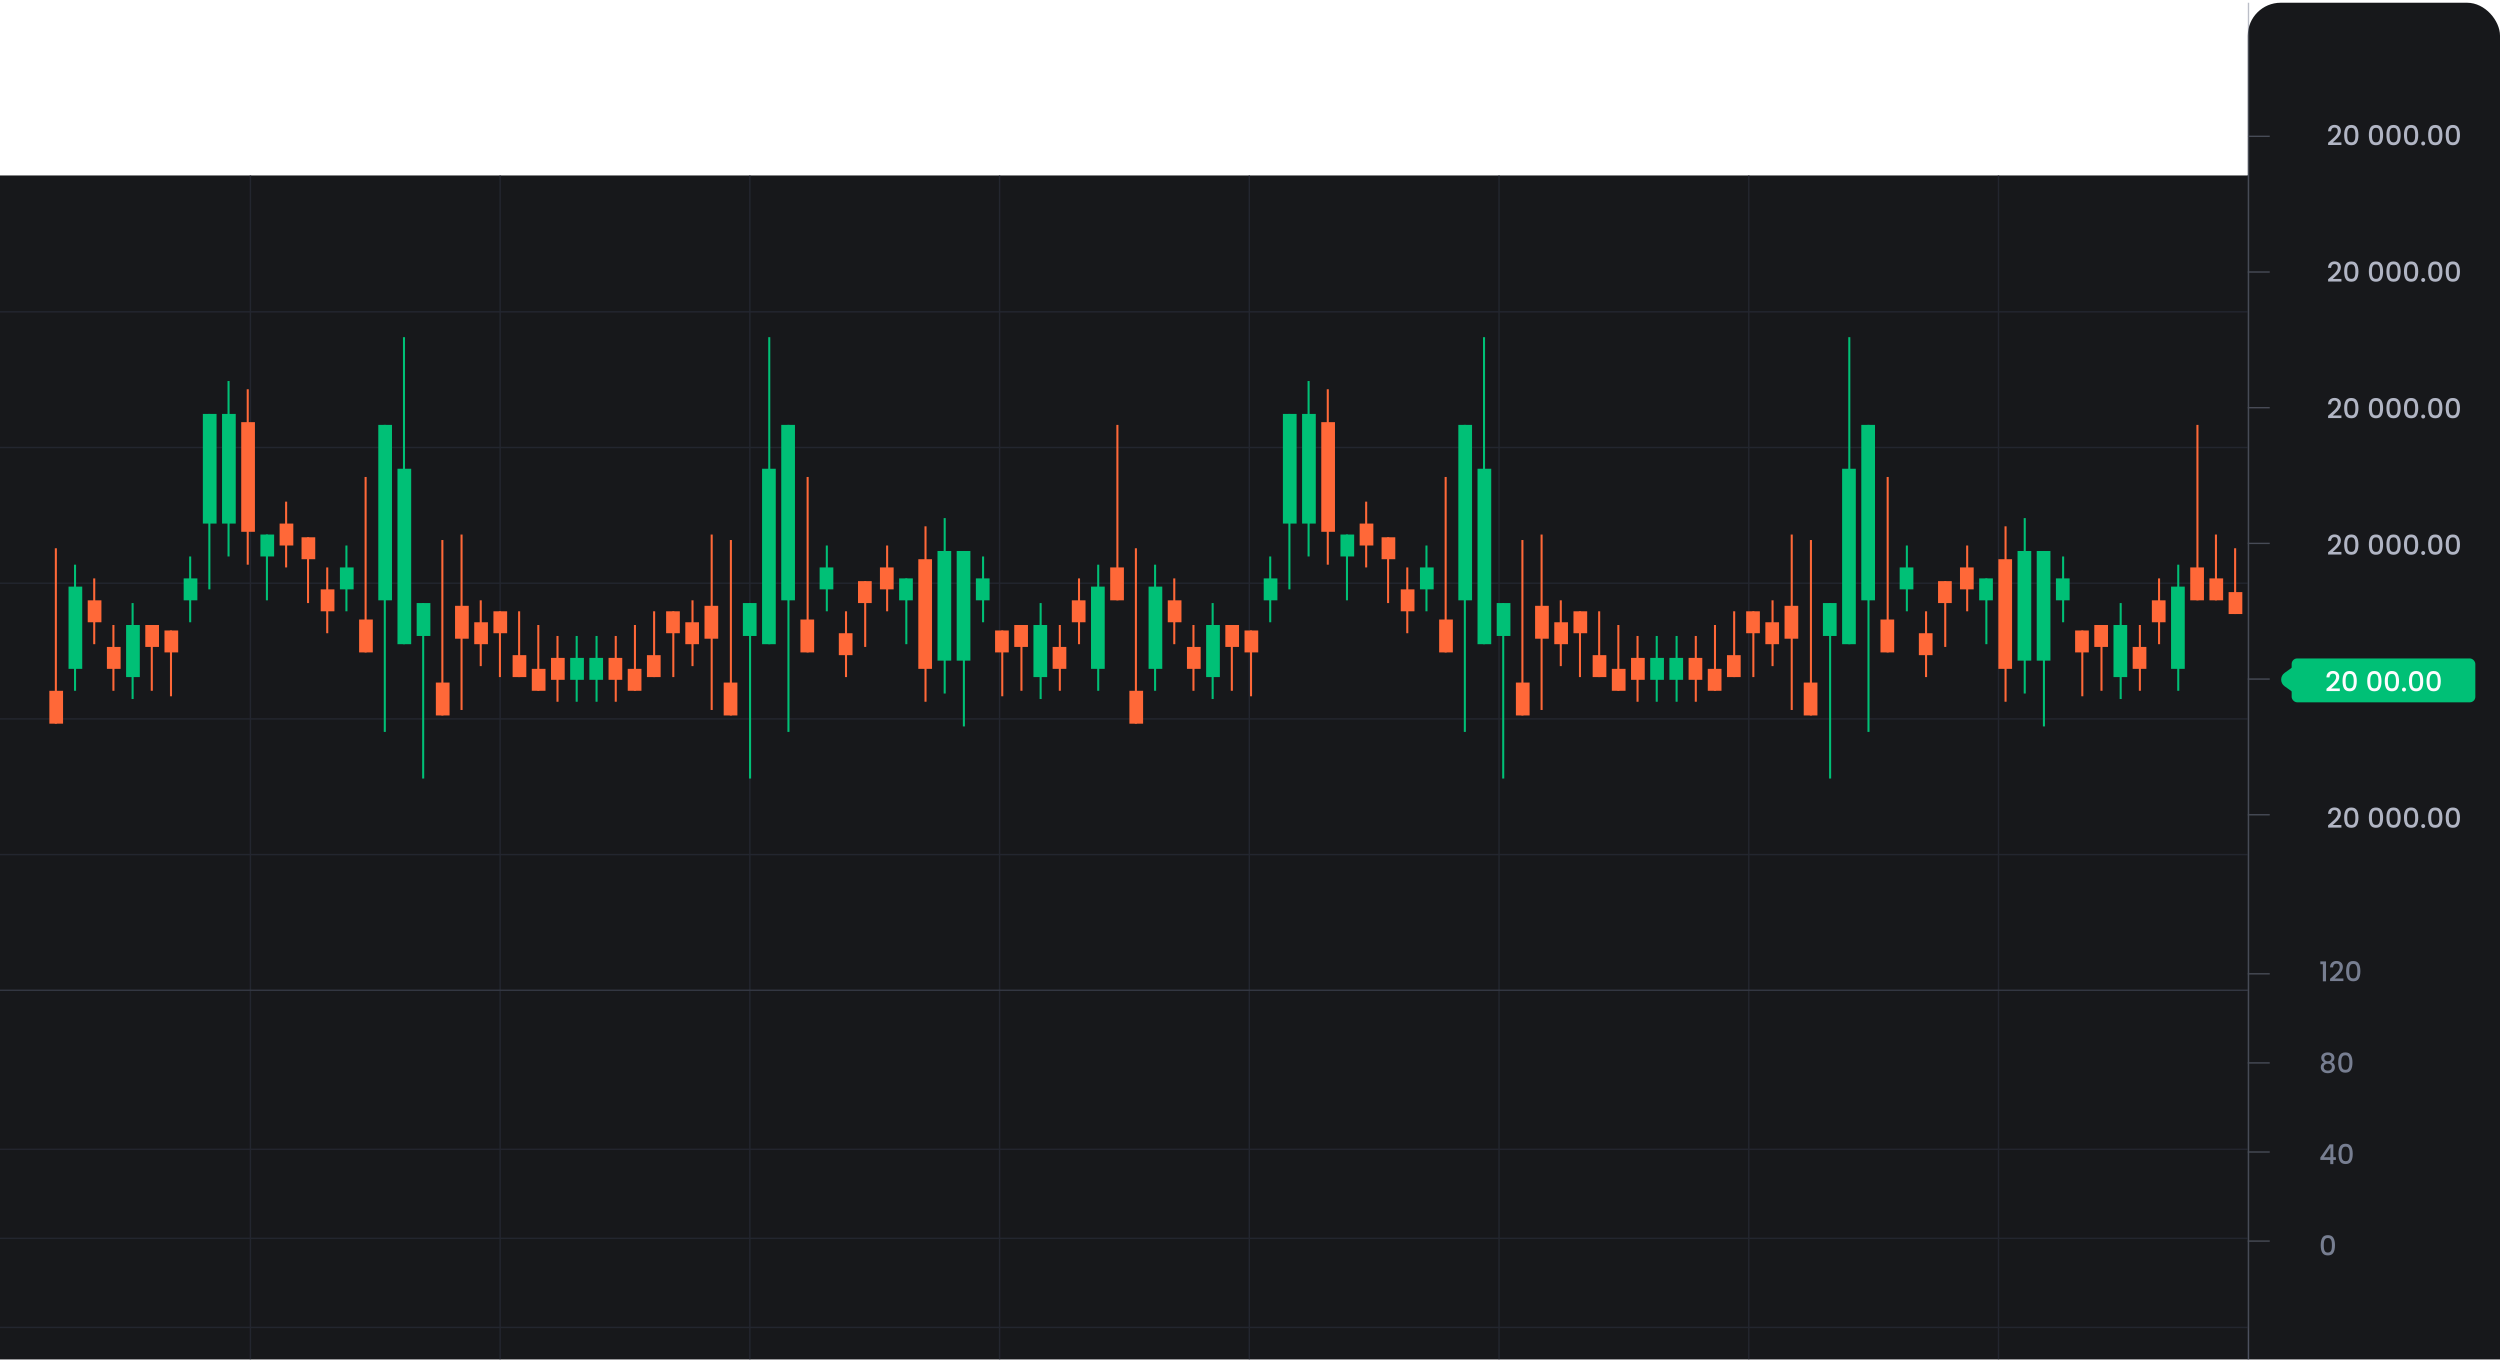 <svg width="912" height="496" viewBox="0 0 912 496" fill="none" xmlns="http://www.w3.org/2000/svg">
<g filter="url(#filter0_d_1510_40)">
<g clip-path="url(#clip0_1510_40)">
<path d="M0 0H912V492C912 494.209 910.209 496 908 496H4C1.791 496 0 494.209 0 492V0Z" fill="#17181B"/>
<rect x="91.1" width="0.5" height="495" fill="#23262F"/>
<rect x="182.2" width="0.5" height="495" fill="#23262F"/>
<rect x="273.3" width="0.5" height="495" fill="#23262F"/>
<rect x="364.4" width="0.5" height="495" fill="#23262F"/>
<rect x="455.5" width="0.5" height="495" fill="#23262F"/>
<rect x="546.6" width="0.5" height="495" fill="#23262F"/>
<rect x="637.7" width="0.5" height="495" fill="#23262F"/>
<rect x="728.8" width="0.5" height="495" fill="#23262F"/>
<rect x="819.9" width="0.5" height="495" fill="#23262F"/>
<rect width="912" height="0.5" transform="matrix(-1 0 0 1 912 49.5)" fill="#23262F"/>
<rect width="912" height="0.5" transform="matrix(-1 0 0 1 912 99)" fill="#23262F"/>
<rect width="912" height="0.5" transform="matrix(-1 0 0 1 912 148.5)" fill="#23262F"/>
<rect width="912" height="0.5" transform="matrix(-1 0 0 1 912 198)" fill="#23262F"/>
<rect width="912" height="0.5" transform="matrix(-1 0 0 1 912 247.5)" fill="#23262F"/>
<rect width="912" height="0.5" transform="matrix(-1 0 0 1 912 297)" fill="#353945"/>
<rect width="912" height="0.5" transform="matrix(-1 0 0 1 820 355)" fill="#23262F"/>
<rect width="912" height="0.5" transform="matrix(-1 0 0 1 820 387.5)" fill="#23262F"/>
<rect width="912" height="0.5" transform="matrix(-1 0 0 1 820 420)" fill="#23262F"/>
<rect width="912" height="0.5" transform="matrix(-1 0 0 1 820 452.5)" fill="#23262F"/>
</g>
</g>
<rect x="820" y="1" width="92" height="494" rx="12" fill="#17181B"/>
<path d="M850.011 51.45C850.651 50.897 851.155 50.443 851.521 50.09C851.895 49.73 852.205 49.357 852.451 48.97C852.698 48.583 852.821 48.197 852.821 47.81C852.821 47.41 852.725 47.097 852.531 46.87C852.345 46.643 852.048 46.53 851.641 46.53C851.248 46.53 850.941 46.657 850.721 46.91C850.508 47.157 850.395 47.49 850.381 47.91H849.281C849.301 47.15 849.528 46.57 849.961 46.17C850.401 45.763 850.958 45.56 851.631 45.56C852.358 45.56 852.925 45.76 853.331 46.16C853.745 46.56 853.951 47.093 853.951 47.76C853.951 48.24 853.828 48.703 853.581 49.15C853.341 49.59 853.051 49.987 852.711 50.34C852.378 50.687 851.951 51.09 851.431 51.55L850.981 51.95H854.151V52.9H849.291V52.07L850.011 51.45ZM855.153 49.26C855.153 48.107 855.346 47.207 855.733 46.56C856.126 45.907 856.799 45.58 857.753 45.58C858.706 45.58 859.376 45.907 859.763 46.56C860.156 47.207 860.353 48.107 860.353 49.26C860.353 50.427 860.156 51.34 859.763 52C859.376 52.653 858.706 52.98 857.753 52.98C856.799 52.98 856.126 52.653 855.733 52C855.346 51.34 855.153 50.427 855.153 49.26ZM859.233 49.26C859.233 48.72 859.196 48.263 859.123 47.89C859.056 47.517 858.916 47.213 858.703 46.98C858.489 46.74 858.173 46.62 857.753 46.62C857.333 46.62 857.016 46.74 856.803 46.98C856.589 47.213 856.446 47.517 856.373 47.89C856.306 48.263 856.273 48.72 856.273 49.26C856.273 49.82 856.306 50.29 856.373 50.67C856.439 51.05 856.579 51.357 856.793 51.59C857.013 51.823 857.333 51.94 857.753 51.94C858.173 51.94 858.489 51.823 858.703 51.59C858.923 51.357 859.066 51.05 859.133 50.67C859.199 50.29 859.233 49.82 859.233 49.26ZM864.157 49.26C864.157 48.107 864.35 47.207 864.737 46.56C865.13 45.907 865.803 45.58 866.757 45.58C867.71 45.58 868.38 45.907 868.767 46.56C869.16 47.207 869.357 48.107 869.357 49.26C869.357 50.427 869.16 51.34 868.767 52C868.38 52.653 867.71 52.98 866.757 52.98C865.803 52.98 865.13 52.653 864.737 52C864.35 51.34 864.157 50.427 864.157 49.26ZM868.237 49.26C868.237 48.72 868.2 48.263 868.127 47.89C868.06 47.517 867.92 47.213 867.707 46.98C867.493 46.74 867.177 46.62 866.757 46.62C866.337 46.62 866.02 46.74 865.807 46.98C865.593 47.213 865.45 47.517 865.377 47.89C865.31 48.263 865.277 48.72 865.277 49.26C865.277 49.82 865.31 50.29 865.377 50.67C865.443 51.05 865.583 51.357 865.797 51.59C866.017 51.823 866.337 51.94 866.757 51.94C867.177 51.94 867.493 51.823 867.707 51.59C867.927 51.357 868.07 51.05 868.137 50.67C868.203 50.29 868.237 49.82 868.237 49.26ZM870.563 49.26C870.563 48.107 870.756 47.207 871.143 46.56C871.536 45.907 872.21 45.58 873.163 45.58C874.116 45.58 874.786 45.907 875.173 46.56C875.566 47.207 875.763 48.107 875.763 49.26C875.763 50.427 875.566 51.34 875.173 52C874.786 52.653 874.116 52.98 873.163 52.98C872.21 52.98 871.536 52.653 871.143 52C870.756 51.34 870.563 50.427 870.563 49.26ZM874.643 49.26C874.643 48.72 874.606 48.263 874.533 47.89C874.466 47.517 874.326 47.213 874.113 46.98C873.9 46.74 873.583 46.62 873.163 46.62C872.743 46.62 872.426 46.74 872.213 46.98C872 47.213 871.856 47.517 871.783 47.89C871.716 48.263 871.683 48.72 871.683 49.26C871.683 49.82 871.716 50.29 871.783 50.67C871.85 51.05 871.99 51.357 872.203 51.59C872.423 51.823 872.743 51.94 873.163 51.94C873.583 51.94 873.9 51.823 874.113 51.59C874.333 51.357 874.476 51.05 874.543 50.67C874.61 50.29 874.643 49.82 874.643 49.26ZM876.969 49.26C876.969 48.107 877.162 47.207 877.549 46.56C877.942 45.907 878.616 45.58 879.569 45.58C880.522 45.58 881.192 45.907 881.579 46.56C881.972 47.207 882.169 48.107 882.169 49.26C882.169 50.427 881.972 51.34 881.579 52C881.192 52.653 880.522 52.98 879.569 52.98C878.616 52.98 877.942 52.653 877.549 52C877.162 51.34 876.969 50.427 876.969 49.26ZM881.049 49.26C881.049 48.72 881.012 48.263 880.939 47.89C880.872 47.517 880.732 47.213 880.519 46.98C880.306 46.74 879.989 46.62 879.569 46.62C879.149 46.62 878.832 46.74 878.619 46.98C878.406 47.213 878.262 47.517 878.189 47.89C878.122 48.263 878.089 48.72 878.089 49.26C878.089 49.82 878.122 50.29 878.189 50.67C878.256 51.05 878.396 51.357 878.609 51.59C878.829 51.823 879.149 51.94 879.569 51.94C879.989 51.94 880.306 51.823 880.519 51.59C880.739 51.357 880.882 51.05 880.949 50.67C881.016 50.29 881.049 49.82 881.049 49.26ZM883.985 53.07C883.779 53.07 883.605 53 883.465 52.86C883.325 52.72 883.255 52.547 883.255 52.34C883.255 52.133 883.325 51.96 883.465 51.82C883.605 51.68 883.779 51.61 883.985 51.61C884.185 51.61 884.355 51.68 884.495 51.82C884.635 51.96 884.705 52.133 884.705 52.34C884.705 52.547 884.635 52.72 884.495 52.86C884.355 53 884.185 53.07 883.985 53.07ZM885.788 49.26C885.788 48.107 885.981 47.207 886.368 46.56C886.761 45.907 887.434 45.58 888.388 45.58C889.341 45.58 890.011 45.907 890.398 46.56C890.791 47.207 890.988 48.107 890.988 49.26C890.988 50.427 890.791 51.34 890.398 52C890.011 52.653 889.341 52.98 888.388 52.98C887.434 52.98 886.761 52.653 886.368 52C885.981 51.34 885.788 50.427 885.788 49.26ZM889.868 49.26C889.868 48.72 889.831 48.263 889.758 47.89C889.691 47.517 889.551 47.213 889.338 46.98C889.124 46.74 888.808 46.62 888.388 46.62C887.968 46.62 887.651 46.74 887.438 46.98C887.224 47.213 887.081 47.517 887.008 47.89C886.941 48.263 886.908 48.72 886.908 49.26C886.908 49.82 886.941 50.29 887.008 50.67C887.074 51.05 887.214 51.357 887.428 51.59C887.648 51.823 887.968 51.94 888.388 51.94C888.808 51.94 889.124 51.823 889.338 51.59C889.558 51.357 889.701 51.05 889.768 50.67C889.834 50.29 889.868 49.82 889.868 49.26ZM892.194 49.26C892.194 48.107 892.387 47.207 892.774 46.56C893.167 45.907 893.84 45.58 894.794 45.58C895.747 45.58 896.417 45.907 896.804 46.56C897.197 47.207 897.394 48.107 897.394 49.26C897.394 50.427 897.197 51.34 896.804 52C896.417 52.653 895.747 52.98 894.794 52.98C893.84 52.98 893.167 52.653 892.774 52C892.387 51.34 892.194 50.427 892.194 49.26ZM896.274 49.26C896.274 48.72 896.237 48.263 896.164 47.89C896.097 47.517 895.957 47.213 895.744 46.98C895.53 46.74 895.214 46.62 894.794 46.62C894.374 46.62 894.057 46.74 893.844 46.98C893.63 47.213 893.487 47.517 893.414 47.89C893.347 48.263 893.314 48.72 893.314 49.26C893.314 49.82 893.347 50.29 893.414 50.67C893.48 51.05 893.62 51.357 893.834 51.59C894.054 51.823 894.374 51.94 894.794 51.94C895.214 51.94 895.53 51.823 895.744 51.59C895.964 51.357 896.107 51.05 896.174 50.67C896.24 50.29 896.274 49.82 896.274 49.26Z" fill="#B1B5C4"/>
<path d="M850.011 101.247C850.651 100.694 851.155 100.24 851.521 99.887C851.895 99.527 852.205 99.153 852.451 98.767C852.698 98.38 852.821 97.993 852.821 97.607C852.821 97.207 852.725 96.894 852.531 96.667C852.345 96.44 852.048 96.327 851.641 96.327C851.248 96.327 850.941 96.454 850.721 96.707C850.508 96.954 850.395 97.287 850.381 97.707H849.281C849.301 96.947 849.528 96.367 849.961 95.967C850.401 95.56 850.958 95.357 851.631 95.357C852.358 95.357 852.925 95.557 853.331 95.957C853.745 96.357 853.951 96.89 853.951 97.557C853.951 98.037 853.828 98.5 853.581 98.947C853.341 99.387 853.051 99.784 852.711 100.137C852.378 100.484 851.951 100.887 851.431 101.347L850.981 101.747H854.151V102.697H849.291V101.867L850.011 101.247ZM855.153 99.057C855.153 97.903 855.346 97.004 855.733 96.357C856.126 95.704 856.799 95.377 857.753 95.377C858.706 95.377 859.376 95.704 859.763 96.357C860.156 97.004 860.353 97.903 860.353 99.057C860.353 100.224 860.156 101.137 859.763 101.797C859.376 102.45 858.706 102.777 857.753 102.777C856.799 102.777 856.126 102.45 855.733 101.797C855.346 101.137 855.153 100.224 855.153 99.057ZM859.233 99.057C859.233 98.517 859.196 98.06 859.123 97.687C859.056 97.314 858.916 97.01 858.703 96.777C858.489 96.537 858.173 96.417 857.753 96.417C857.333 96.417 857.016 96.537 856.803 96.777C856.589 97.01 856.446 97.314 856.373 97.687C856.306 98.06 856.273 98.517 856.273 99.057C856.273 99.617 856.306 100.087 856.373 100.467C856.439 100.847 856.579 101.154 856.793 101.387C857.013 101.62 857.333 101.737 857.753 101.737C858.173 101.737 858.489 101.62 858.703 101.387C858.923 101.154 859.066 100.847 859.133 100.467C859.199 100.087 859.233 99.617 859.233 99.057ZM864.157 99.057C864.157 97.903 864.35 97.004 864.737 96.357C865.13 95.704 865.803 95.377 866.757 95.377C867.71 95.377 868.38 95.704 868.767 96.357C869.16 97.004 869.357 97.903 869.357 99.057C869.357 100.224 869.16 101.137 868.767 101.797C868.38 102.45 867.71 102.777 866.757 102.777C865.803 102.777 865.13 102.45 864.737 101.797C864.35 101.137 864.157 100.224 864.157 99.057ZM868.237 99.057C868.237 98.517 868.2 98.06 868.127 97.687C868.06 97.314 867.92 97.01 867.707 96.777C867.493 96.537 867.177 96.417 866.757 96.417C866.337 96.417 866.02 96.537 865.807 96.777C865.593 97.01 865.45 97.314 865.377 97.687C865.31 98.06 865.277 98.517 865.277 99.057C865.277 99.617 865.31 100.087 865.377 100.467C865.443 100.847 865.583 101.154 865.797 101.387C866.017 101.62 866.337 101.737 866.757 101.737C867.177 101.737 867.493 101.62 867.707 101.387C867.927 101.154 868.07 100.847 868.137 100.467C868.203 100.087 868.237 99.617 868.237 99.057ZM870.563 99.057C870.563 97.903 870.756 97.004 871.143 96.357C871.536 95.704 872.21 95.377 873.163 95.377C874.116 95.377 874.786 95.704 875.173 96.357C875.566 97.004 875.763 97.903 875.763 99.057C875.763 100.224 875.566 101.137 875.173 101.797C874.786 102.45 874.116 102.777 873.163 102.777C872.21 102.777 871.536 102.45 871.143 101.797C870.756 101.137 870.563 100.224 870.563 99.057ZM874.643 99.057C874.643 98.517 874.606 98.06 874.533 97.687C874.466 97.314 874.326 97.01 874.113 96.777C873.9 96.537 873.583 96.417 873.163 96.417C872.743 96.417 872.426 96.537 872.213 96.777C872 97.01 871.856 97.314 871.783 97.687C871.716 98.06 871.683 98.517 871.683 99.057C871.683 99.617 871.716 100.087 871.783 100.467C871.85 100.847 871.99 101.154 872.203 101.387C872.423 101.62 872.743 101.737 873.163 101.737C873.583 101.737 873.9 101.62 874.113 101.387C874.333 101.154 874.476 100.847 874.543 100.467C874.61 100.087 874.643 99.617 874.643 99.057ZM876.969 99.057C876.969 97.903 877.162 97.004 877.549 96.357C877.942 95.704 878.616 95.377 879.569 95.377C880.522 95.377 881.192 95.704 881.579 96.357C881.972 97.004 882.169 97.903 882.169 99.057C882.169 100.224 881.972 101.137 881.579 101.797C881.192 102.45 880.522 102.777 879.569 102.777C878.616 102.777 877.942 102.45 877.549 101.797C877.162 101.137 876.969 100.224 876.969 99.057ZM881.049 99.057C881.049 98.517 881.012 98.06 880.939 97.687C880.872 97.314 880.732 97.01 880.519 96.777C880.306 96.537 879.989 96.417 879.569 96.417C879.149 96.417 878.832 96.537 878.619 96.777C878.406 97.01 878.262 97.314 878.189 97.687C878.122 98.06 878.089 98.517 878.089 99.057C878.089 99.617 878.122 100.087 878.189 100.467C878.256 100.847 878.396 101.154 878.609 101.387C878.829 101.62 879.149 101.737 879.569 101.737C879.989 101.737 880.306 101.62 880.519 101.387C880.739 101.154 880.882 100.847 880.949 100.467C881.016 100.087 881.049 99.617 881.049 99.057ZM883.985 102.867C883.779 102.867 883.605 102.797 883.465 102.657C883.325 102.517 883.255 102.344 883.255 102.137C883.255 101.93 883.325 101.757 883.465 101.617C883.605 101.477 883.779 101.407 883.985 101.407C884.185 101.407 884.355 101.477 884.495 101.617C884.635 101.757 884.705 101.93 884.705 102.137C884.705 102.344 884.635 102.517 884.495 102.657C884.355 102.797 884.185 102.867 883.985 102.867ZM885.788 99.057C885.788 97.903 885.981 97.004 886.368 96.357C886.761 95.704 887.434 95.377 888.388 95.377C889.341 95.377 890.011 95.704 890.398 96.357C890.791 97.004 890.988 97.903 890.988 99.057C890.988 100.224 890.791 101.137 890.398 101.797C890.011 102.45 889.341 102.777 888.388 102.777C887.434 102.777 886.761 102.45 886.368 101.797C885.981 101.137 885.788 100.224 885.788 99.057ZM889.868 99.057C889.868 98.517 889.831 98.06 889.758 97.687C889.691 97.314 889.551 97.01 889.338 96.777C889.124 96.537 888.808 96.417 888.388 96.417C887.968 96.417 887.651 96.537 887.438 96.777C887.224 97.01 887.081 97.314 887.008 97.687C886.941 98.06 886.908 98.517 886.908 99.057C886.908 99.617 886.941 100.087 887.008 100.467C887.074 100.847 887.214 101.154 887.428 101.387C887.648 101.62 887.968 101.737 888.388 101.737C888.808 101.737 889.124 101.62 889.338 101.387C889.558 101.154 889.701 100.847 889.768 100.467C889.834 100.087 889.868 99.617 889.868 99.057ZM892.194 99.057C892.194 97.903 892.387 97.004 892.774 96.357C893.167 95.704 893.84 95.377 894.794 95.377C895.747 95.377 896.417 95.704 896.804 96.357C897.197 97.004 897.394 97.903 897.394 99.057C897.394 100.224 897.197 101.137 896.804 101.797C896.417 102.45 895.747 102.777 894.794 102.777C893.84 102.777 893.167 102.45 892.774 101.797C892.387 101.137 892.194 100.224 892.194 99.057ZM896.274 99.057C896.274 98.517 896.237 98.06 896.164 97.687C896.097 97.314 895.957 97.01 895.744 96.777C895.53 96.537 895.214 96.417 894.794 96.417C894.374 96.417 894.057 96.537 893.844 96.777C893.63 97.01 893.487 97.314 893.414 97.687C893.347 98.06 893.314 98.517 893.314 99.057C893.314 99.617 893.347 100.087 893.414 100.467C893.48 100.847 893.62 101.154 893.834 101.387C894.054 101.62 894.374 101.737 894.794 101.737C895.214 101.737 895.53 101.62 895.744 101.387C895.964 101.154 896.107 100.847 896.174 100.467C896.24 100.087 896.274 99.617 896.274 99.057Z" fill="#B1B5C4"/>
<path d="M850.011 151.052C850.651 150.498 851.155 150.045 851.521 149.692C851.895 149.332 852.205 148.958 852.451 148.572C852.698 148.185 852.821 147.798 852.821 147.412C852.821 147.012 852.725 146.698 852.531 146.472C852.345 146.245 852.048 146.132 851.641 146.132C851.248 146.132 850.941 146.258 850.721 146.512C850.508 146.758 850.395 147.092 850.381 147.512H849.281C849.301 146.752 849.528 146.172 849.961 145.772C850.401 145.365 850.958 145.162 851.631 145.162C852.358 145.162 852.925 145.362 853.331 145.762C853.745 146.162 853.951 146.695 853.951 147.362C853.951 147.842 853.828 148.305 853.581 148.752C853.341 149.192 853.051 149.588 852.711 149.942C852.378 150.288 851.951 150.692 851.431 151.152L850.981 151.552H854.151V152.502H849.291V151.672L850.011 151.052ZM855.153 148.862C855.153 147.708 855.346 146.808 855.733 146.162C856.126 145.508 856.799 145.182 857.753 145.182C858.706 145.182 859.376 145.508 859.763 146.162C860.156 146.808 860.353 147.708 860.353 148.862C860.353 150.028 860.156 150.942 859.763 151.602C859.376 152.255 858.706 152.582 857.753 152.582C856.799 152.582 856.126 152.255 855.733 151.602C855.346 150.942 855.153 150.028 855.153 148.862ZM859.233 148.862C859.233 148.322 859.196 147.865 859.123 147.492C859.056 147.118 858.916 146.815 858.703 146.582C858.489 146.342 858.173 146.222 857.753 146.222C857.333 146.222 857.016 146.342 856.803 146.582C856.589 146.815 856.446 147.118 856.373 147.492C856.306 147.865 856.273 148.322 856.273 148.862C856.273 149.422 856.306 149.892 856.373 150.272C856.439 150.652 856.579 150.958 856.793 151.192C857.013 151.425 857.333 151.542 857.753 151.542C858.173 151.542 858.489 151.425 858.703 151.192C858.923 150.958 859.066 150.652 859.133 150.272C859.199 149.892 859.233 149.422 859.233 148.862ZM864.157 148.862C864.157 147.708 864.35 146.808 864.737 146.162C865.13 145.508 865.803 145.182 866.757 145.182C867.71 145.182 868.38 145.508 868.767 146.162C869.16 146.808 869.357 147.708 869.357 148.862C869.357 150.028 869.16 150.942 868.767 151.602C868.38 152.255 867.71 152.582 866.757 152.582C865.803 152.582 865.13 152.255 864.737 151.602C864.35 150.942 864.157 150.028 864.157 148.862ZM868.237 148.862C868.237 148.322 868.2 147.865 868.127 147.492C868.06 147.118 867.92 146.815 867.707 146.582C867.493 146.342 867.177 146.222 866.757 146.222C866.337 146.222 866.02 146.342 865.807 146.582C865.593 146.815 865.45 147.118 865.377 147.492C865.31 147.865 865.277 148.322 865.277 148.862C865.277 149.422 865.31 149.892 865.377 150.272C865.443 150.652 865.583 150.958 865.797 151.192C866.017 151.425 866.337 151.542 866.757 151.542C867.177 151.542 867.493 151.425 867.707 151.192C867.927 150.958 868.07 150.652 868.137 150.272C868.203 149.892 868.237 149.422 868.237 148.862ZM870.563 148.862C870.563 147.708 870.756 146.808 871.143 146.162C871.536 145.508 872.21 145.182 873.163 145.182C874.116 145.182 874.786 145.508 875.173 146.162C875.566 146.808 875.763 147.708 875.763 148.862C875.763 150.028 875.566 150.942 875.173 151.602C874.786 152.255 874.116 152.582 873.163 152.582C872.21 152.582 871.536 152.255 871.143 151.602C870.756 150.942 870.563 150.028 870.563 148.862ZM874.643 148.862C874.643 148.322 874.606 147.865 874.533 147.492C874.466 147.118 874.326 146.815 874.113 146.582C873.9 146.342 873.583 146.222 873.163 146.222C872.743 146.222 872.426 146.342 872.213 146.582C872 146.815 871.856 147.118 871.783 147.492C871.716 147.865 871.683 148.322 871.683 148.862C871.683 149.422 871.716 149.892 871.783 150.272C871.85 150.652 871.99 150.958 872.203 151.192C872.423 151.425 872.743 151.542 873.163 151.542C873.583 151.542 873.9 151.425 874.113 151.192C874.333 150.958 874.476 150.652 874.543 150.272C874.61 149.892 874.643 149.422 874.643 148.862ZM876.969 148.862C876.969 147.708 877.162 146.808 877.549 146.162C877.942 145.508 878.616 145.182 879.569 145.182C880.522 145.182 881.192 145.508 881.579 146.162C881.972 146.808 882.169 147.708 882.169 148.862C882.169 150.028 881.972 150.942 881.579 151.602C881.192 152.255 880.522 152.582 879.569 152.582C878.616 152.582 877.942 152.255 877.549 151.602C877.162 150.942 876.969 150.028 876.969 148.862ZM881.049 148.862C881.049 148.322 881.012 147.865 880.939 147.492C880.872 147.118 880.732 146.815 880.519 146.582C880.306 146.342 879.989 146.222 879.569 146.222C879.149 146.222 878.832 146.342 878.619 146.582C878.406 146.815 878.262 147.118 878.189 147.492C878.122 147.865 878.089 148.322 878.089 148.862C878.089 149.422 878.122 149.892 878.189 150.272C878.256 150.652 878.396 150.958 878.609 151.192C878.829 151.425 879.149 151.542 879.569 151.542C879.989 151.542 880.306 151.425 880.519 151.192C880.739 150.958 880.882 150.652 880.949 150.272C881.016 149.892 881.049 149.422 881.049 148.862ZM883.985 152.672C883.779 152.672 883.605 152.602 883.465 152.462C883.325 152.322 883.255 152.148 883.255 151.942C883.255 151.735 883.325 151.562 883.465 151.422C883.605 151.282 883.779 151.212 883.985 151.212C884.185 151.212 884.355 151.282 884.495 151.422C884.635 151.562 884.705 151.735 884.705 151.942C884.705 152.148 884.635 152.322 884.495 152.462C884.355 152.602 884.185 152.672 883.985 152.672ZM885.788 148.862C885.788 147.708 885.981 146.808 886.368 146.162C886.761 145.508 887.434 145.182 888.388 145.182C889.341 145.182 890.011 145.508 890.398 146.162C890.791 146.808 890.988 147.708 890.988 148.862C890.988 150.028 890.791 150.942 890.398 151.602C890.011 152.255 889.341 152.582 888.388 152.582C887.434 152.582 886.761 152.255 886.368 151.602C885.981 150.942 885.788 150.028 885.788 148.862ZM889.868 148.862C889.868 148.322 889.831 147.865 889.758 147.492C889.691 147.118 889.551 146.815 889.338 146.582C889.124 146.342 888.808 146.222 888.388 146.222C887.968 146.222 887.651 146.342 887.438 146.582C887.224 146.815 887.081 147.118 887.008 147.492C886.941 147.865 886.908 148.322 886.908 148.862C886.908 149.422 886.941 149.892 887.008 150.272C887.074 150.652 887.214 150.958 887.428 151.192C887.648 151.425 887.968 151.542 888.388 151.542C888.808 151.542 889.124 151.425 889.338 151.192C889.558 150.958 889.701 150.652 889.768 150.272C889.834 149.892 889.868 149.422 889.868 148.862ZM892.194 148.862C892.194 147.708 892.387 146.808 892.774 146.162C893.167 145.508 893.84 145.182 894.794 145.182C895.747 145.182 896.417 145.508 896.804 146.162C897.197 146.808 897.394 147.708 897.394 148.862C897.394 150.028 897.197 150.942 896.804 151.602C896.417 152.255 895.747 152.582 894.794 152.582C893.84 152.582 893.167 152.255 892.774 151.602C892.387 150.942 892.194 150.028 892.194 148.862ZM896.274 148.862C896.274 148.322 896.237 147.865 896.164 147.492C896.097 147.118 895.957 146.815 895.744 146.582C895.53 146.342 895.214 146.222 894.794 146.222C894.374 146.222 894.057 146.342 893.844 146.582C893.63 146.815 893.487 147.118 893.414 147.492C893.347 147.865 893.314 148.322 893.314 148.862C893.314 149.422 893.347 149.892 893.414 150.272C893.48 150.652 893.62 150.958 893.834 151.192C894.054 151.425 894.374 151.542 894.794 151.542C895.214 151.542 895.53 151.425 895.744 151.192C895.964 150.958 896.107 150.652 896.174 150.272C896.24 149.892 896.274 149.422 896.274 148.862Z" fill="#B1B5C4"/>
<path d="M850.011 200.848C850.651 200.295 851.155 199.842 851.521 199.488C851.895 199.128 852.205 198.755 852.451 198.368C852.698 197.982 852.821 197.595 852.821 197.208C852.821 196.808 852.725 196.495 852.531 196.268C852.345 196.042 852.048 195.928 851.641 195.928C851.248 195.928 850.941 196.055 850.721 196.308C850.508 196.555 850.395 196.888 850.381 197.308H849.281C849.301 196.548 849.528 195.968 849.961 195.568C850.401 195.162 850.958 194.958 851.631 194.958C852.358 194.958 852.925 195.158 853.331 195.558C853.745 195.958 853.951 196.492 853.951 197.158C853.951 197.638 853.828 198.102 853.581 198.548C853.341 198.988 853.051 199.385 852.711 199.738C852.378 200.085 851.951 200.488 851.431 200.948L850.981 201.348H854.151V202.298H849.291V201.468L850.011 200.848ZM855.153 198.658C855.153 197.505 855.346 196.605 855.733 195.958C856.126 195.305 856.799 194.978 857.753 194.978C858.706 194.978 859.376 195.305 859.763 195.958C860.156 196.605 860.353 197.505 860.353 198.658C860.353 199.825 860.156 200.738 859.763 201.398C859.376 202.052 858.706 202.378 857.753 202.378C856.799 202.378 856.126 202.052 855.733 201.398C855.346 200.738 855.153 199.825 855.153 198.658ZM859.233 198.658C859.233 198.118 859.196 197.662 859.123 197.288C859.056 196.915 858.916 196.612 858.703 196.378C858.489 196.138 858.173 196.018 857.753 196.018C857.333 196.018 857.016 196.138 856.803 196.378C856.589 196.612 856.446 196.915 856.373 197.288C856.306 197.662 856.273 198.118 856.273 198.658C856.273 199.218 856.306 199.688 856.373 200.068C856.439 200.448 856.579 200.755 856.793 200.988C857.013 201.222 857.333 201.338 857.753 201.338C858.173 201.338 858.489 201.222 858.703 200.988C858.923 200.755 859.066 200.448 859.133 200.068C859.199 199.688 859.233 199.218 859.233 198.658ZM864.157 198.658C864.157 197.505 864.35 196.605 864.737 195.958C865.13 195.305 865.803 194.978 866.757 194.978C867.71 194.978 868.38 195.305 868.767 195.958C869.16 196.605 869.357 197.505 869.357 198.658C869.357 199.825 869.16 200.738 868.767 201.398C868.38 202.052 867.71 202.378 866.757 202.378C865.803 202.378 865.13 202.052 864.737 201.398C864.35 200.738 864.157 199.825 864.157 198.658ZM868.237 198.658C868.237 198.118 868.2 197.662 868.127 197.288C868.06 196.915 867.92 196.612 867.707 196.378C867.493 196.138 867.177 196.018 866.757 196.018C866.337 196.018 866.02 196.138 865.807 196.378C865.593 196.612 865.45 196.915 865.377 197.288C865.31 197.662 865.277 198.118 865.277 198.658C865.277 199.218 865.31 199.688 865.377 200.068C865.443 200.448 865.583 200.755 865.797 200.988C866.017 201.222 866.337 201.338 866.757 201.338C867.177 201.338 867.493 201.222 867.707 200.988C867.927 200.755 868.07 200.448 868.137 200.068C868.203 199.688 868.237 199.218 868.237 198.658ZM870.563 198.658C870.563 197.505 870.756 196.605 871.143 195.958C871.536 195.305 872.21 194.978 873.163 194.978C874.116 194.978 874.786 195.305 875.173 195.958C875.566 196.605 875.763 197.505 875.763 198.658C875.763 199.825 875.566 200.738 875.173 201.398C874.786 202.052 874.116 202.378 873.163 202.378C872.21 202.378 871.536 202.052 871.143 201.398C870.756 200.738 870.563 199.825 870.563 198.658ZM874.643 198.658C874.643 198.118 874.606 197.662 874.533 197.288C874.466 196.915 874.326 196.612 874.113 196.378C873.9 196.138 873.583 196.018 873.163 196.018C872.743 196.018 872.426 196.138 872.213 196.378C872 196.612 871.856 196.915 871.783 197.288C871.716 197.662 871.683 198.118 871.683 198.658C871.683 199.218 871.716 199.688 871.783 200.068C871.85 200.448 871.99 200.755 872.203 200.988C872.423 201.222 872.743 201.338 873.163 201.338C873.583 201.338 873.9 201.222 874.113 200.988C874.333 200.755 874.476 200.448 874.543 200.068C874.61 199.688 874.643 199.218 874.643 198.658ZM876.969 198.658C876.969 197.505 877.162 196.605 877.549 195.958C877.942 195.305 878.616 194.978 879.569 194.978C880.522 194.978 881.192 195.305 881.579 195.958C881.972 196.605 882.169 197.505 882.169 198.658C882.169 199.825 881.972 200.738 881.579 201.398C881.192 202.052 880.522 202.378 879.569 202.378C878.616 202.378 877.942 202.052 877.549 201.398C877.162 200.738 876.969 199.825 876.969 198.658ZM881.049 198.658C881.049 198.118 881.012 197.662 880.939 197.288C880.872 196.915 880.732 196.612 880.519 196.378C880.306 196.138 879.989 196.018 879.569 196.018C879.149 196.018 878.832 196.138 878.619 196.378C878.406 196.612 878.262 196.915 878.189 197.288C878.122 197.662 878.089 198.118 878.089 198.658C878.089 199.218 878.122 199.688 878.189 200.068C878.256 200.448 878.396 200.755 878.609 200.988C878.829 201.222 879.149 201.338 879.569 201.338C879.989 201.338 880.306 201.222 880.519 200.988C880.739 200.755 880.882 200.448 880.949 200.068C881.016 199.688 881.049 199.218 881.049 198.658ZM883.985 202.468C883.779 202.468 883.605 202.398 883.465 202.258C883.325 202.118 883.255 201.945 883.255 201.738C883.255 201.532 883.325 201.358 883.465 201.218C883.605 201.078 883.779 201.008 883.985 201.008C884.185 201.008 884.355 201.078 884.495 201.218C884.635 201.358 884.705 201.532 884.705 201.738C884.705 201.945 884.635 202.118 884.495 202.258C884.355 202.398 884.185 202.468 883.985 202.468ZM885.788 198.658C885.788 197.505 885.981 196.605 886.368 195.958C886.761 195.305 887.434 194.978 888.388 194.978C889.341 194.978 890.011 195.305 890.398 195.958C890.791 196.605 890.988 197.505 890.988 198.658C890.988 199.825 890.791 200.738 890.398 201.398C890.011 202.052 889.341 202.378 888.388 202.378C887.434 202.378 886.761 202.052 886.368 201.398C885.981 200.738 885.788 199.825 885.788 198.658ZM889.868 198.658C889.868 198.118 889.831 197.662 889.758 197.288C889.691 196.915 889.551 196.612 889.338 196.378C889.124 196.138 888.808 196.018 888.388 196.018C887.968 196.018 887.651 196.138 887.438 196.378C887.224 196.612 887.081 196.915 887.008 197.288C886.941 197.662 886.908 198.118 886.908 198.658C886.908 199.218 886.941 199.688 887.008 200.068C887.074 200.448 887.214 200.755 887.428 200.988C887.648 201.222 887.968 201.338 888.388 201.338C888.808 201.338 889.124 201.222 889.338 200.988C889.558 200.755 889.701 200.448 889.768 200.068C889.834 199.688 889.868 199.218 889.868 198.658ZM892.194 198.658C892.194 197.505 892.387 196.605 892.774 195.958C893.167 195.305 893.84 194.978 894.794 194.978C895.747 194.978 896.417 195.305 896.804 195.958C897.197 196.605 897.394 197.505 897.394 198.658C897.394 199.825 897.197 200.738 896.804 201.398C896.417 202.052 895.747 202.378 894.794 202.378C893.84 202.378 893.167 202.052 892.774 201.398C892.387 200.738 892.194 199.825 892.194 198.658ZM896.274 198.658C896.274 198.118 896.237 197.662 896.164 197.288C896.097 196.915 895.957 196.612 895.744 196.378C895.53 196.138 895.214 196.018 894.794 196.018C894.374 196.018 894.057 196.138 893.844 196.378C893.63 196.612 893.487 196.915 893.414 197.288C893.347 197.662 893.314 198.118 893.314 198.658C893.314 199.218 893.347 199.688 893.414 200.068C893.48 200.448 893.62 200.755 893.834 200.988C894.054 201.222 894.374 201.338 894.794 201.338C895.214 201.338 895.53 201.222 895.744 200.988C895.964 200.755 896.107 200.448 896.174 200.068C896.24 199.688 896.274 199.218 896.274 198.658Z" fill="#B1B5C4"/>
<rect x="836" y="240.203" width="67" height="16" rx="2" fill="#00C076"/>
<path d="M849.418 250.653C850.058 250.1 850.561 249.646 850.928 249.293C851.301 248.933 851.611 248.56 851.858 248.173C852.104 247.786 852.228 247.4 852.228 247.013C852.228 246.613 852.131 246.3 851.938 246.073C851.751 245.846 851.454 245.733 851.048 245.733C850.654 245.733 850.348 245.86 850.128 246.113C849.914 246.36 849.801 246.693 849.788 247.113H848.688C848.708 246.353 848.934 245.773 849.368 245.373C849.808 244.966 850.364 244.763 851.038 244.763C851.764 244.763 852.331 244.963 852.738 245.363C853.151 245.763 853.358 246.296 853.358 246.963C853.358 247.443 853.234 247.906 852.988 248.353C852.748 248.793 852.458 249.19 852.118 249.543C851.784 249.89 851.358 250.293 850.838 250.753L850.388 251.153H853.558V252.103H848.698V251.273L849.418 250.653ZM854.559 248.463C854.559 247.31 854.752 246.41 855.139 245.763C855.532 245.11 856.206 244.783 857.159 244.783C858.112 244.783 858.782 245.11 859.169 245.763C859.562 246.41 859.759 247.31 859.759 248.463C859.759 249.63 859.562 250.543 859.169 251.203C858.782 251.856 858.112 252.183 857.159 252.183C856.206 252.183 855.532 251.856 855.139 251.203C854.752 250.543 854.559 249.63 854.559 248.463ZM858.639 248.463C858.639 247.923 858.602 247.466 858.529 247.093C858.462 246.72 858.322 246.416 858.109 246.183C857.896 245.943 857.579 245.823 857.159 245.823C856.739 245.823 856.422 245.943 856.209 246.183C855.996 246.416 855.852 246.72 855.779 247.093C855.712 247.466 855.679 247.923 855.679 248.463C855.679 249.023 855.712 249.493 855.779 249.873C855.846 250.253 855.986 250.56 856.199 250.793C856.419 251.026 856.739 251.143 857.159 251.143C857.579 251.143 857.896 251.026 858.109 250.793C858.329 250.56 858.472 250.253 858.539 249.873C858.606 249.493 858.639 249.023 858.639 248.463ZM863.563 248.463C863.563 247.31 863.756 246.41 864.143 245.763C864.536 245.11 865.21 244.783 866.163 244.783C867.116 244.783 867.786 245.11 868.173 245.763C868.566 246.41 868.763 247.31 868.763 248.463C868.763 249.63 868.566 250.543 868.173 251.203C867.786 251.856 867.116 252.183 866.163 252.183C865.21 252.183 864.536 251.856 864.143 251.203C863.756 250.543 863.563 249.63 863.563 248.463ZM867.643 248.463C867.643 247.923 867.606 247.466 867.533 247.093C867.466 246.72 867.326 246.416 867.113 246.183C866.9 245.943 866.583 245.823 866.163 245.823C865.743 245.823 865.426 245.943 865.213 246.183C865 246.416 864.856 246.72 864.783 247.093C864.716 247.466 864.683 247.923 864.683 248.463C864.683 249.023 864.716 249.493 864.783 249.873C864.85 250.253 864.99 250.56 865.203 250.793C865.423 251.026 865.743 251.143 866.163 251.143C866.583 251.143 866.9 251.026 867.113 250.793C867.333 250.56 867.476 250.253 867.543 249.873C867.61 249.493 867.643 249.023 867.643 248.463ZM869.969 248.463C869.969 247.31 870.162 246.41 870.549 245.763C870.942 245.11 871.616 244.783 872.569 244.783C873.522 244.783 874.192 245.11 874.579 245.763C874.972 246.41 875.169 247.31 875.169 248.463C875.169 249.63 874.972 250.543 874.579 251.203C874.192 251.856 873.522 252.183 872.569 252.183C871.616 252.183 870.942 251.856 870.549 251.203C870.162 250.543 869.969 249.63 869.969 248.463ZM874.049 248.463C874.049 247.923 874.012 247.466 873.939 247.093C873.872 246.72 873.732 246.416 873.519 246.183C873.306 245.943 872.989 245.823 872.569 245.823C872.149 245.823 871.832 245.943 871.619 246.183C871.406 246.416 871.262 246.72 871.189 247.093C871.122 247.466 871.089 247.923 871.089 248.463C871.089 249.023 871.122 249.493 871.189 249.873C871.256 250.253 871.396 250.56 871.609 250.793C871.829 251.026 872.149 251.143 872.569 251.143C872.989 251.143 873.306 251.026 873.519 250.793C873.739 250.56 873.882 250.253 873.949 249.873C874.016 249.493 874.049 249.023 874.049 248.463ZM876.985 252.273C876.779 252.273 876.605 252.203 876.465 252.063C876.325 251.923 876.255 251.75 876.255 251.543C876.255 251.336 876.325 251.163 876.465 251.023C876.605 250.883 876.779 250.813 876.985 250.813C877.185 250.813 877.355 250.883 877.495 251.023C877.635 251.163 877.705 251.336 877.705 251.543C877.705 251.75 877.635 251.923 877.495 252.063C877.355 252.203 877.185 252.273 876.985 252.273ZM878.788 248.463C878.788 247.31 878.981 246.41 879.368 245.763C879.761 245.11 880.434 244.783 881.388 244.783C882.341 244.783 883.011 245.11 883.398 245.763C883.791 246.41 883.988 247.31 883.988 248.463C883.988 249.63 883.791 250.543 883.398 251.203C883.011 251.856 882.341 252.183 881.388 252.183C880.434 252.183 879.761 251.856 879.368 251.203C878.981 250.543 878.788 249.63 878.788 248.463ZM882.868 248.463C882.868 247.923 882.831 247.466 882.758 247.093C882.691 246.72 882.551 246.416 882.338 246.183C882.124 245.943 881.808 245.823 881.388 245.823C880.968 245.823 880.651 245.943 880.438 246.183C880.224 246.416 880.081 246.72 880.008 247.093C879.941 247.466 879.908 247.923 879.908 248.463C879.908 249.023 879.941 249.493 880.008 249.873C880.074 250.253 880.214 250.56 880.428 250.793C880.648 251.026 880.968 251.143 881.388 251.143C881.808 251.143 882.124 251.026 882.338 250.793C882.558 250.56 882.701 250.253 882.768 249.873C882.834 249.493 882.868 249.023 882.868 248.463ZM885.194 248.463C885.194 247.31 885.387 246.41 885.774 245.763C886.167 245.11 886.84 244.783 887.794 244.783C888.747 244.783 889.417 245.11 889.804 245.763C890.197 246.41 890.394 247.31 890.394 248.463C890.394 249.63 890.197 250.543 889.804 251.203C889.417 251.856 888.747 252.183 887.794 252.183C886.84 252.183 886.167 251.856 885.774 251.203C885.387 250.543 885.194 249.63 885.194 248.463ZM889.274 248.463C889.274 247.923 889.237 247.466 889.164 247.093C889.097 246.72 888.957 246.416 888.744 246.183C888.53 245.943 888.214 245.823 887.794 245.823C887.374 245.823 887.057 245.943 886.844 246.183C886.63 246.416 886.487 246.72 886.414 247.093C886.347 247.466 886.314 247.923 886.314 248.463C886.314 249.023 886.347 249.493 886.414 249.873C886.48 250.253 886.62 250.56 886.834 250.793C887.054 251.026 887.374 251.143 887.794 251.143C888.214 251.143 888.53 251.026 888.744 250.793C888.964 250.56 889.107 250.253 889.174 249.873C889.24 249.493 889.274 249.023 889.274 248.463Z" fill="#FCFCFD"/>
<path d="M833.425 245.464C831.747 246.66 831.747 249.152 833.425 250.349L838.008 253.618C839.994 255.034 842.75 253.614 842.75 251.175L842.75 244.637C842.75 242.198 839.994 240.779 838.008 242.195L833.425 245.464Z" fill="#00C076"/>
<path d="M850.011 300.45C850.651 299.897 851.155 299.443 851.521 299.09C851.895 298.73 852.205 298.357 852.451 297.97C852.698 297.583 852.821 297.197 852.821 296.81C852.821 296.41 852.725 296.097 852.531 295.87C852.345 295.643 852.048 295.53 851.641 295.53C851.248 295.53 850.941 295.657 850.721 295.91C850.508 296.157 850.395 296.49 850.381 296.91H849.281C849.301 296.15 849.528 295.57 849.961 295.17C850.401 294.763 850.958 294.56 851.631 294.56C852.358 294.56 852.925 294.76 853.331 295.16C853.745 295.56 853.951 296.093 853.951 296.76C853.951 297.24 853.828 297.703 853.581 298.15C853.341 298.59 853.051 298.987 852.711 299.34C852.378 299.687 851.951 300.09 851.431 300.55L850.981 300.95H854.151V301.9H849.291V301.07L850.011 300.45ZM855.153 298.26C855.153 297.107 855.346 296.207 855.733 295.56C856.126 294.907 856.799 294.58 857.753 294.58C858.706 294.58 859.376 294.907 859.763 295.56C860.156 296.207 860.353 297.107 860.353 298.26C860.353 299.427 860.156 300.34 859.763 301C859.376 301.653 858.706 301.98 857.753 301.98C856.799 301.98 856.126 301.653 855.733 301C855.346 300.34 855.153 299.427 855.153 298.26ZM859.233 298.26C859.233 297.72 859.196 297.263 859.123 296.89C859.056 296.517 858.916 296.213 858.703 295.98C858.489 295.74 858.173 295.62 857.753 295.62C857.333 295.62 857.016 295.74 856.803 295.98C856.589 296.213 856.446 296.517 856.373 296.89C856.306 297.263 856.273 297.72 856.273 298.26C856.273 298.82 856.306 299.29 856.373 299.67C856.439 300.05 856.579 300.357 856.793 300.59C857.013 300.823 857.333 300.94 857.753 300.94C858.173 300.94 858.489 300.823 858.703 300.59C858.923 300.357 859.066 300.05 859.133 299.67C859.199 299.29 859.233 298.82 859.233 298.26ZM864.157 298.26C864.157 297.107 864.35 296.207 864.737 295.56C865.13 294.907 865.803 294.58 866.757 294.58C867.71 294.58 868.38 294.907 868.767 295.56C869.16 296.207 869.357 297.107 869.357 298.26C869.357 299.427 869.16 300.34 868.767 301C868.38 301.653 867.71 301.98 866.757 301.98C865.803 301.98 865.13 301.653 864.737 301C864.35 300.34 864.157 299.427 864.157 298.26ZM868.237 298.26C868.237 297.72 868.2 297.263 868.127 296.89C868.06 296.517 867.92 296.213 867.707 295.98C867.493 295.74 867.177 295.62 866.757 295.62C866.337 295.62 866.02 295.74 865.807 295.98C865.593 296.213 865.45 296.517 865.377 296.89C865.31 297.263 865.277 297.72 865.277 298.26C865.277 298.82 865.31 299.29 865.377 299.67C865.443 300.05 865.583 300.357 865.797 300.59C866.017 300.823 866.337 300.94 866.757 300.94C867.177 300.94 867.493 300.823 867.707 300.59C867.927 300.357 868.07 300.05 868.137 299.67C868.203 299.29 868.237 298.82 868.237 298.26ZM870.563 298.26C870.563 297.107 870.756 296.207 871.143 295.56C871.536 294.907 872.21 294.58 873.163 294.58C874.116 294.58 874.786 294.907 875.173 295.56C875.566 296.207 875.763 297.107 875.763 298.26C875.763 299.427 875.566 300.34 875.173 301C874.786 301.653 874.116 301.98 873.163 301.98C872.21 301.98 871.536 301.653 871.143 301C870.756 300.34 870.563 299.427 870.563 298.26ZM874.643 298.26C874.643 297.72 874.606 297.263 874.533 296.89C874.466 296.517 874.326 296.213 874.113 295.98C873.9 295.74 873.583 295.62 873.163 295.62C872.743 295.62 872.426 295.74 872.213 295.98C872 296.213 871.856 296.517 871.783 296.89C871.716 297.263 871.683 297.72 871.683 298.26C871.683 298.82 871.716 299.29 871.783 299.67C871.85 300.05 871.99 300.357 872.203 300.59C872.423 300.823 872.743 300.94 873.163 300.94C873.583 300.94 873.9 300.823 874.113 300.59C874.333 300.357 874.476 300.05 874.543 299.67C874.61 299.29 874.643 298.82 874.643 298.26ZM876.969 298.26C876.969 297.107 877.162 296.207 877.549 295.56C877.942 294.907 878.616 294.58 879.569 294.58C880.522 294.58 881.192 294.907 881.579 295.56C881.972 296.207 882.169 297.107 882.169 298.26C882.169 299.427 881.972 300.34 881.579 301C881.192 301.653 880.522 301.98 879.569 301.98C878.616 301.98 877.942 301.653 877.549 301C877.162 300.34 876.969 299.427 876.969 298.26ZM881.049 298.26C881.049 297.72 881.012 297.263 880.939 296.89C880.872 296.517 880.732 296.213 880.519 295.98C880.306 295.74 879.989 295.62 879.569 295.62C879.149 295.62 878.832 295.74 878.619 295.98C878.406 296.213 878.262 296.517 878.189 296.89C878.122 297.263 878.089 297.72 878.089 298.26C878.089 298.82 878.122 299.29 878.189 299.67C878.256 300.05 878.396 300.357 878.609 300.59C878.829 300.823 879.149 300.94 879.569 300.94C879.989 300.94 880.306 300.823 880.519 300.59C880.739 300.357 880.882 300.05 880.949 299.67C881.016 299.29 881.049 298.82 881.049 298.26ZM883.985 302.07C883.779 302.07 883.605 302 883.465 301.86C883.325 301.72 883.255 301.547 883.255 301.34C883.255 301.133 883.325 300.96 883.465 300.82C883.605 300.68 883.779 300.61 883.985 300.61C884.185 300.61 884.355 300.68 884.495 300.82C884.635 300.96 884.705 301.133 884.705 301.34C884.705 301.547 884.635 301.72 884.495 301.86C884.355 302 884.185 302.07 883.985 302.07ZM885.788 298.26C885.788 297.107 885.981 296.207 886.368 295.56C886.761 294.907 887.434 294.58 888.388 294.58C889.341 294.58 890.011 294.907 890.398 295.56C890.791 296.207 890.988 297.107 890.988 298.26C890.988 299.427 890.791 300.34 890.398 301C890.011 301.653 889.341 301.98 888.388 301.98C887.434 301.98 886.761 301.653 886.368 301C885.981 300.34 885.788 299.427 885.788 298.26ZM889.868 298.26C889.868 297.72 889.831 297.263 889.758 296.89C889.691 296.517 889.551 296.213 889.338 295.98C889.124 295.74 888.808 295.62 888.388 295.62C887.968 295.62 887.651 295.74 887.438 295.98C887.224 296.213 887.081 296.517 887.008 296.89C886.941 297.263 886.908 297.72 886.908 298.26C886.908 298.82 886.941 299.29 887.008 299.67C887.074 300.05 887.214 300.357 887.428 300.59C887.648 300.823 887.968 300.94 888.388 300.94C888.808 300.94 889.124 300.823 889.338 300.59C889.558 300.357 889.701 300.05 889.768 299.67C889.834 299.29 889.868 298.82 889.868 298.26ZM892.194 298.26C892.194 297.107 892.387 296.207 892.774 295.56C893.167 294.907 893.84 294.58 894.794 294.58C895.747 294.58 896.417 294.907 896.804 295.56C897.197 296.207 897.394 297.107 897.394 298.26C897.394 299.427 897.197 300.34 896.804 301C896.417 301.653 895.747 301.98 894.794 301.98C893.84 301.98 893.167 301.653 892.774 301C892.387 300.34 892.194 299.427 892.194 298.26ZM896.274 298.26C896.274 297.72 896.237 297.263 896.164 296.89C896.097 296.517 895.957 296.213 895.744 295.98C895.53 295.74 895.214 295.62 894.794 295.62C894.374 295.62 894.057 295.74 893.844 295.98C893.63 296.213 893.487 296.517 893.414 296.89C893.347 297.263 893.314 297.72 893.314 298.26C893.314 298.82 893.347 299.29 893.414 299.67C893.48 300.05 893.62 300.357 893.834 300.59C894.054 300.823 894.374 300.94 894.794 300.94C895.214 300.94 895.53 300.823 895.744 300.59C895.964 300.357 896.107 300.05 896.174 299.67C896.24 299.29 896.274 298.82 896.274 298.26Z" fill="#B1B5C4"/>
<path d="M846.45 351.75V350.71H848.53V358H847.38V351.75H846.45ZM850.726 356.45C851.366 355.897 851.869 355.443 852.236 355.09C852.609 354.73 852.919 354.357 853.166 353.97C853.413 353.583 853.536 353.197 853.536 352.81C853.536 352.41 853.439 352.097 853.246 351.87C853.059 351.643 852.763 351.53 852.356 351.53C851.963 351.53 851.656 351.657 851.436 351.91C851.223 352.157 851.109 352.49 851.096 352.91H849.996C850.016 352.15 850.243 351.57 850.676 351.17C851.116 350.763 851.673 350.56 852.346 350.56C853.073 350.56 853.639 350.76 854.046 351.16C854.459 351.56 854.666 352.093 854.666 352.76C854.666 353.24 854.543 353.703 854.296 354.15C854.056 354.59 853.766 354.987 853.426 355.34C853.093 355.687 852.666 356.09 852.146 356.55L851.696 356.95H854.866V357.9H850.006V357.07L850.726 356.45ZM855.868 354.26C855.868 353.107 856.061 352.207 856.448 351.56C856.841 350.907 857.514 350.58 858.468 350.58C859.421 350.58 860.091 350.907 860.478 351.56C860.871 352.207 861.068 353.107 861.068 354.26C861.068 355.427 860.871 356.34 860.478 357C860.091 357.653 859.421 357.98 858.468 357.98C857.514 357.98 856.841 357.653 856.448 357C856.061 356.34 855.868 355.427 855.868 354.26ZM859.948 354.26C859.948 353.72 859.911 353.263 859.838 352.89C859.771 352.517 859.631 352.213 859.418 351.98C859.204 351.74 858.888 351.62 858.468 351.62C858.048 351.62 857.731 351.74 857.518 351.98C857.304 352.213 857.161 352.517 857.088 352.89C857.021 353.263 856.988 353.72 856.988 354.26C856.988 354.82 857.021 355.29 857.088 355.67C857.154 356.05 857.294 356.357 857.508 356.59C857.728 356.823 858.048 356.94 858.468 356.94C858.888 356.94 859.204 356.823 859.418 356.59C859.638 356.357 859.781 356.05 859.848 355.67C859.914 355.29 859.948 354.82 859.948 354.26Z" fill="#777E91"/>
<path d="M847.83 387.526C847.137 387.179 846.79 386.633 846.79 385.886C846.79 385.526 846.88 385.196 847.06 384.896C847.24 384.596 847.51 384.359 847.87 384.186C848.23 384.006 848.67 383.916 849.19 383.916C849.703 383.916 850.14 384.006 850.5 384.186C850.867 384.359 851.14 384.596 851.32 384.896C851.5 385.196 851.59 385.526 851.59 385.886C851.59 386.259 851.493 386.589 851.3 386.876C851.113 387.156 850.863 387.373 850.55 387.526C850.93 387.666 851.23 387.896 851.45 388.216C851.67 388.529 851.78 388.899 851.78 389.326C851.78 389.759 851.67 390.143 851.45 390.476C851.23 390.809 850.923 391.066 850.53 391.246C850.137 391.426 849.69 391.516 849.19 391.516C848.69 391.516 848.243 391.426 847.85 391.246C847.463 391.066 847.16 390.809 846.94 390.476C846.72 390.143 846.61 389.759 846.61 389.326C846.61 388.893 846.72 388.519 846.94 388.206C847.16 387.893 847.457 387.666 847.83 387.526ZM850.5 386.026C850.5 385.653 850.383 385.366 850.15 385.166C849.917 384.966 849.597 384.866 849.19 384.866C848.79 384.866 848.473 384.966 848.24 385.166C848.007 385.366 847.89 385.656 847.89 386.036C847.89 386.369 848.01 386.643 848.25 386.856C848.497 387.063 848.81 387.166 849.19 387.166C849.57 387.166 849.883 387.059 850.13 386.846C850.377 386.633 850.5 386.359 850.5 386.026ZM849.19 388.026C848.75 388.026 848.39 388.136 848.11 388.356C847.837 388.569 847.7 388.879 847.7 389.286C847.7 389.666 847.833 389.976 848.1 390.216C848.367 390.449 848.73 390.566 849.19 390.566C849.643 390.566 850 390.446 850.26 390.206C850.527 389.966 850.66 389.659 850.66 389.286C850.66 388.886 850.523 388.576 850.25 388.356C849.983 388.136 849.63 388.026 849.19 388.026ZM852.977 387.596C852.977 386.443 853.17 385.543 853.557 384.896C853.95 384.243 854.624 383.916 855.577 383.916C856.53 383.916 857.2 384.243 857.587 384.896C857.98 385.543 858.177 386.443 858.177 387.596C858.177 388.763 857.98 389.676 857.587 390.336C857.2 390.989 856.53 391.316 855.577 391.316C854.624 391.316 853.95 390.989 853.557 390.336C853.17 389.676 852.977 388.763 852.977 387.596ZM857.057 387.596C857.057 387.056 857.02 386.599 856.947 386.226C856.88 385.853 856.74 385.549 856.527 385.316C856.314 385.076 855.997 384.956 855.577 384.956C855.157 384.956 854.84 385.076 854.627 385.316C854.414 385.549 854.27 385.853 854.197 386.226C854.13 386.599 854.097 387.056 854.097 387.596C854.097 388.156 854.13 388.626 854.197 389.006C854.264 389.386 854.404 389.693 854.617 389.926C854.837 390.159 855.157 390.276 855.577 390.276C855.997 390.276 856.314 390.159 856.527 389.926C856.747 389.693 856.89 389.386 856.957 389.006C857.024 388.626 857.057 388.156 857.057 387.596Z" fill="#777E91"/>
<path d="M846.46 423.144V422.284L849.82 417.464H851.2V422.154H852.13V423.144H851.2V424.664H850.08V423.144H846.46ZM850.13 418.624L847.77 422.154H850.13V418.624ZM853.075 420.924C853.075 419.771 853.268 418.871 853.655 418.224C854.048 417.571 854.721 417.244 855.675 417.244C856.628 417.244 857.298 417.571 857.685 418.224C858.078 418.871 858.275 419.771 858.275 420.924C858.275 422.091 858.078 423.004 857.685 423.664C857.298 424.317 856.628 424.644 855.675 424.644C854.721 424.644 854.048 424.317 853.655 423.664C853.268 423.004 853.075 422.091 853.075 420.924ZM857.155 420.924C857.155 420.384 857.118 419.927 857.045 419.554C856.978 419.181 856.838 418.877 856.625 418.644C856.411 418.404 856.095 418.284 855.675 418.284C855.255 418.284 854.938 418.404 854.725 418.644C854.511 418.877 854.368 419.181 854.295 419.554C854.228 419.927 854.195 420.384 854.195 420.924C854.195 421.484 854.228 421.954 854.295 422.334C854.361 422.714 854.501 423.021 854.715 423.254C854.935 423.487 855.255 423.604 855.675 423.604C856.095 423.604 856.411 423.487 856.625 423.254C856.845 423.021 856.988 422.714 857.055 422.334C857.121 421.954 857.155 421.484 857.155 420.924Z" fill="#777E91"/>
<path d="M846.6 454.26C846.6 453.107 846.793 452.207 847.18 451.56C847.573 450.907 848.247 450.58 849.2 450.58C850.153 450.58 850.823 450.907 851.21 451.56C851.603 452.207 851.8 453.107 851.8 454.26C851.8 455.427 851.603 456.34 851.21 457C850.823 457.653 850.153 457.98 849.2 457.98C848.247 457.98 847.573 457.653 847.18 457C846.793 456.34 846.6 455.427 846.6 454.26ZM850.68 454.26C850.68 453.72 850.643 453.263 850.57 452.89C850.503 452.517 850.363 452.213 850.15 451.98C849.937 451.74 849.62 451.62 849.2 451.62C848.78 451.62 848.463 451.74 848.25 451.98C848.037 452.213 847.893 452.517 847.82 452.89C847.753 453.263 847.72 453.72 847.72 454.26C847.72 454.82 847.753 455.29 847.82 455.67C847.887 456.05 848.027 456.357 848.24 456.59C848.46 456.823 848.78 456.94 849.2 456.94C849.62 456.94 849.937 456.823 850.15 456.59C850.37 456.357 850.513 456.05 850.58 455.67C850.647 455.29 850.68 454.82 850.68 454.26Z" fill="#777E91"/>
<g opacity="0.5">
<rect width="8" height="0.5" transform="matrix(-1 0 0 1 828 49.477)" fill="#777E91"/>
<rect width="8" height="0.5" transform="matrix(-1 0 0 1 828 98.977)" fill="#777E91"/>
<rect width="8" height="0.5" transform="matrix(-1 0 0 1 828 148.477)" fill="#777E91"/>
<rect width="8" height="0.5" transform="matrix(-1 0 0 1 828 197.977)" fill="#777E91"/>
<rect width="8" height="0.5" transform="matrix(-1 0 0 1 828 247.477)" fill="#777E91"/>
<rect width="8" height="0.5" transform="matrix(-1 0 0 1 828 296.977)" fill="#777E91"/>
<rect width="8" height="0.5" transform="matrix(-1 0 0 1 828 355)" fill="#777E91"/>
<rect width="8" height="0.5" transform="matrix(-1 0 0 1 828 387.5)" fill="#777E91"/>
<rect width="8" height="0.5" transform="matrix(-1 0 0 1 828 420)" fill="#777E91"/>
<rect width="8" height="0.5" transform="matrix(-1 0 0 1 828 452.5)" fill="#777E91"/>
<rect x="820" y="1" width="0.5" height="495" fill="#777E91"/>
</g>
<g clip-path="url(#clip1_1510_40)">
<rect width="0.75" height="64" transform="translate(20 200)" fill="#FF6838"/>
<rect width="5" height="12" transform="translate(18 252)" fill="#FF6838"/>
<rect width="0.75" height="64" transform="translate(414 200)" fill="#FF6838"/>
<rect width="5" height="12" transform="translate(412 252)" fill="#FF6838"/>
<rect width="0.75" height="64" transform="matrix(-1 0 0 1 408 155)" fill="#FF6838"/>
<rect width="5" height="12" transform="matrix(-1 0 0 1 410 207)" fill="#FF6838"/>
<rect width="0.75" height="64" transform="matrix(-1 0 0 1 802 155)" fill="#FF6838"/>
<rect width="5" height="12" transform="matrix(-1 0 0 1 804 207)" fill="#FF6838"/>
<rect width="0.75" height="46" transform="translate(27 206)" fill="#00C076"/>
<rect width="5" height="30" transform="translate(25 214)" fill="#00C076"/>
<rect width="0.75" height="46" transform="translate(421 206)" fill="#00C076"/>
<rect width="5" height="30" transform="translate(419 214)" fill="#00C076"/>
<rect width="0.75" height="46" transform="matrix(-1 0 0 1 401 206)" fill="#00C076"/>
<rect width="5" height="30" transform="matrix(-1 0 0 1 403 214)" fill="#00C076"/>
<rect width="0.75" height="46" transform="matrix(-1 0 0 1 795 206)" fill="#00C076"/>
<rect width="5" height="30" transform="matrix(-1 0 0 1 797 214)" fill="#00C076"/>
<rect width="0.75" height="24" transform="translate(210 232)" fill="#00C076"/>
<rect width="5" height="8" transform="translate(208 240)" fill="#00C076"/>
<rect width="0.75" height="24" transform="translate(604 232)" fill="#00C076"/>
<rect width="5" height="8" transform="translate(602 240)" fill="#00C076"/>
<rect width="0.75" height="24" transform="matrix(-1 0 0 1 218 232)" fill="#00C076"/>
<rect width="5" height="8" transform="matrix(-1 0 0 1 220 240)" fill="#00C076"/>
<rect width="0.75" height="24" transform="matrix(-1 0 0 1 612 232)" fill="#00C076"/>
<rect width="5" height="8" transform="matrix(-1 0 0 1 614 240)" fill="#00C076"/>
<rect width="0.75" height="24" transform="translate(182 223)" fill="#FF6838"/>
<rect width="5" height="8" transform="translate(180 223)" fill="#FF6838"/>
<rect width="0.75" height="24" transform="translate(576 223)" fill="#FF6838"/>
<rect width="5" height="8" transform="translate(574 223)" fill="#FF6838"/>
<rect width="0.75" height="24" transform="matrix(-1 0 0 1 246 223)" fill="#FF6838"/>
<rect width="5" height="8" transform="matrix(-1 0 0 1 248 223)" fill="#FF6838"/>
<rect width="0.75" height="24" transform="matrix(-1 0 0 1 640 223)" fill="#FF6838"/>
<rect width="5" height="8" transform="matrix(-1 0 0 1 642 223)" fill="#FF6838"/>
<rect width="0.75" height="24" transform="translate(189 223)" fill="#FF6838"/>
<rect width="5" height="8" transform="translate(187 239)" fill="#FF6838"/>
<rect width="0.75" height="24" transform="translate(808 195)" fill="#FF6838"/>
<rect width="5" height="8" transform="translate(806 211)" fill="#FF6838"/>
<rect width="0.75" height="24" transform="translate(583 223)" fill="#FF6838"/>
<rect width="5" height="8" transform="translate(581 239)" fill="#FF6838"/>
<rect width="0.75" height="24" transform="matrix(-1 0 0 1 239 223)" fill="#FF6838"/>
<rect width="5" height="8" transform="matrix(-1 0 0 1 241 239)" fill="#FF6838"/>
<rect width="0.75" height="24" transform="matrix(-1 0 0 1 633 223)" fill="#FF6838"/>
<rect width="5" height="8" transform="matrix(-1 0 0 1 635 239)" fill="#FF6838"/>
<rect width="0.75" height="24" transform="translate(196 228)" fill="#FF6838"/>
<rect width="5" height="8" transform="translate(194 244)" fill="#FF6838"/>
<rect width="0.75" height="24" transform="translate(815 200)" fill="#FF6838"/>
<rect width="5" height="8" transform="translate(813 216)" fill="#FF6838"/>
<rect width="0.75" height="24" transform="translate(590 228)" fill="#FF6838"/>
<rect width="5" height="8" transform="translate(588 244)" fill="#FF6838"/>
<rect width="0.75" height="24" transform="matrix(-1 0 0 1 232 228)" fill="#FF6838"/>
<rect width="5" height="8" transform="matrix(-1 0 0 1 234 244)" fill="#FF6838"/>
<rect width="0.75" height="24" transform="matrix(-1 0 0 1 626 228)" fill="#FF6838"/>
<rect width="5" height="8" transform="matrix(-1 0 0 1 628 244)" fill="#FF6838"/>
<rect width="0.75" height="24" transform="translate(175 219)" fill="#FF6838"/>
<rect width="5" height="8" transform="translate(173 227)" fill="#FF6838"/>
<rect width="0.75" height="24" transform="translate(569 219)" fill="#FF6838"/>
<rect width="5" height="8" transform="translate(567 227)" fill="#FF6838"/>
<rect width="0.75" height="24" transform="matrix(-1 0 0 1 253 219)" fill="#FF6838"/>
<rect width="5" height="8" transform="matrix(-1 0 0 1 255 227)" fill="#FF6838"/>
<rect width="0.75" height="24" transform="matrix(-1 0 0 1 647 219)" fill="#FF6838"/>
<rect width="5" height="8" transform="matrix(-1 0 0 1 649 227)" fill="#FF6838"/>
<rect width="0.75" height="24" transform="translate(203 232)" fill="#FF6838"/>
<rect width="5" height="8" transform="translate(201 240)" fill="#FF6838"/>
<rect width="0.75" height="24" transform="translate(597 232)" fill="#FF6838"/>
<rect width="5" height="8" transform="translate(595 240)" fill="#FF6838"/>
<rect width="0.75" height="24" transform="matrix(-1 0 0 1 225 232)" fill="#FF6838"/>
<rect width="5" height="8" transform="matrix(-1 0 0 1 227 240)" fill="#FF6838"/>
<rect width="0.75" height="24" transform="matrix(-1 0 0 1 619 232)" fill="#FF6838"/>
<rect width="5" height="8" transform="matrix(-1 0 0 1 621 240)" fill="#FF6838"/>
<rect width="0.75" height="64" transform="translate(168 195)" fill="#FF6838"/>
<rect width="5" height="12" transform="translate(166 221)" fill="#FF6838"/>
<rect width="0.75" height="64" transform="translate(562 195)" fill="#FF6838"/>
<rect width="5" height="12" transform="translate(560 221)" fill="#FF6838"/>
<rect width="0.75" height="64" transform="matrix(-1 0 0 1 260 195)" fill="#FF6838"/>
<rect width="5" height="12" transform="matrix(-1 0 0 1 262 221)" fill="#FF6838"/>
<rect width="0.75" height="64" transform="matrix(-1 0 0 1 654 195)" fill="#FF6838"/>
<rect width="5" height="12" transform="matrix(-1 0 0 1 656 221)" fill="#FF6838"/>
<rect width="0.75" height="64" transform="translate(161 197)" fill="#FF6838"/>
<rect width="5" height="12" transform="translate(159 249)" fill="#FF6838"/>
<rect width="0.75" height="64" transform="translate(555 197)" fill="#FF6838"/>
<rect width="5" height="12" transform="translate(553 249)" fill="#FF6838"/>
<rect width="0.75" height="64" transform="matrix(-1 0 0 1 267 197)" fill="#FF6838"/>
<rect width="5" height="12" transform="matrix(-1 0 0 1 269 249)" fill="#FF6838"/>
<rect width="0.75" height="64" transform="matrix(-1 0 0 1 661 197)" fill="#FF6838"/>
<rect width="5" height="12" transform="matrix(-1 0 0 1 663 249)" fill="#FF6838"/>
<rect width="0.75" height="64" transform="translate(154 220)" fill="#00C076"/>
<rect width="5" height="12" transform="translate(152 220)" fill="#00C076"/>
<rect width="0.75" height="64" transform="translate(548 220)" fill="#00C076"/>
<rect width="5" height="12" transform="translate(546 220)" fill="#00C076"/>
<rect width="0.75" height="64" transform="matrix(-1 0 0 1 274 220)" fill="#00C076"/>
<rect width="5" height="12" transform="matrix(-1 0 0 1 276 220)" fill="#00C076"/>
<rect width="0.75" height="64" transform="matrix(-1 0 0 1 668 220)" fill="#00C076"/>
<rect width="5" height="12" transform="matrix(-1 0 0 1 670 220)" fill="#00C076"/>
<rect width="0.75" height="112" transform="translate(147 123)" fill="#00C076"/>
<rect width="5" height="64" transform="translate(145 171)" fill="#00C076"/>
<rect width="0.75" height="112" transform="translate(541 123)" fill="#00C076"/>
<rect width="5" height="64" transform="translate(539 171)" fill="#00C076"/>
<rect width="0.75" height="112" transform="matrix(-1 0 0 1 281 123)" fill="#00C076"/>
<rect width="5" height="64" transform="matrix(-1 0 0 1 283 171)" fill="#00C076"/>
<rect width="0.75" height="112" transform="matrix(-1 0 0 1 675 123)" fill="#00C076"/>
<rect width="5" height="64" transform="matrix(-1 0 0 1 677 171)" fill="#00C076"/>
<rect width="0.75" height="112" transform="translate(140 155)" fill="#00C076"/>
<rect width="5" height="64" transform="translate(138 155)" fill="#00C076"/>
<rect width="0.75" height="112" transform="translate(534 155)" fill="#00C076"/>
<rect width="5" height="64" transform="translate(532 155)" fill="#00C076"/>
<rect width="0.75" height="112" transform="matrix(-1 0 0 1 288 155)" fill="#00C076"/>
<rect width="5" height="64" transform="matrix(-1 0 0 1 290 155)" fill="#00C076"/>
<rect width="0.75" height="112" transform="matrix(-1 0 0 1 682 155)" fill="#00C076"/>
<rect width="5" height="64" transform="matrix(-1 0 0 1 684 155)" fill="#00C076"/>
<rect width="0.75" height="64" transform="translate(133 174)" fill="#FF6838"/>
<rect width="5" height="12" transform="translate(131 226)" fill="#FF6838"/>
<rect width="0.75" height="64" transform="translate(527 174)" fill="#FF6838"/>
<rect width="5" height="12" transform="translate(525 226)" fill="#FF6838"/>
<rect width="0.75" height="64" transform="matrix(-1 0 0 1 295 174)" fill="#FF6838"/>
<rect width="5" height="12" transform="matrix(-1 0 0 1 297 226)" fill="#FF6838"/>
<rect width="0.75" height="64" transform="matrix(-1 0 0 1 689 174)" fill="#FF6838"/>
<rect width="5" height="12" transform="matrix(-1 0 0 1 691 226)" fill="#FF6838"/>
<rect width="0.75" height="24" transform="translate(126 199)" fill="#00C076"/>
<rect width="5" height="8" transform="translate(124 207)" fill="#00C076"/>
<rect width="0.75" height="24" transform="translate(520 199)" fill="#00C076"/>
<rect width="5" height="8" transform="translate(518 207)" fill="#00C076"/>
<rect width="0.75" height="24" transform="matrix(-1 0 0 1 302 199)" fill="#00C076"/>
<rect width="5" height="8" transform="matrix(-1 0 0 1 304 207)" fill="#00C076"/>
<rect width="0.75" height="24" transform="matrix(-1 0 0 1 696 199)" fill="#00C076"/>
<rect width="5" height="8" transform="matrix(-1 0 0 1 698 207)" fill="#00C076"/>
<rect width="0.75" height="64" transform="translate(90 142)" fill="#FF6838"/>
<rect width="5" height="40" transform="translate(88 154)" fill="#FF6838"/>
<rect width="0.75" height="64" transform="translate(484 142)" fill="#FF6838"/>
<rect width="5" height="40" transform="translate(482 154)" fill="#FF6838"/>
<rect width="0.75" height="64" transform="matrix(-1 0 0 1 338 192)" fill="#FF6838"/>
<rect width="5" height="40" transform="matrix(-1 0 0 1 340 204)" fill="#FF6838"/>
<rect width="0.75" height="64" transform="matrix(-1 0 0 1 732 192)" fill="#FF6838"/>
<rect width="5" height="40" transform="matrix(-1 0 0 1 734 204)" fill="#FF6838"/>
<rect width="0.75" height="24" transform="translate(97 195)" fill="#00C076"/>
<rect width="5" height="8" transform="translate(95 195)" fill="#00C076"/>
<rect width="0.75" height="24" transform="translate(491 195)" fill="#00C076"/>
<rect width="5" height="8" transform="translate(489 195)" fill="#00C076"/>
<rect width="0.75" height="24" transform="matrix(-1 0 0 1 331 211)" fill="#00C076"/>
<rect width="5" height="8" transform="matrix(-1 0 0 1 333 211)" fill="#00C076"/>
<rect width="0.75" height="24" transform="matrix(-1 0 0 1 725 211)" fill="#00C076"/>
<rect width="5" height="8" transform="matrix(-1 0 0 1 727 211)" fill="#00C076"/>
<rect width="0.75" height="24" transform="translate(104 183)" fill="#FF6838"/>
<rect width="5" height="8" transform="translate(102 191)" fill="#FF6838"/>
<rect width="0.75" height="24" transform="translate(498 183)" fill="#FF6838"/>
<rect width="5" height="8" transform="translate(496 191)" fill="#FF6838"/>
<rect width="0.75" height="24" transform="matrix(-1 0 0 1 324 199)" fill="#FF6838"/>
<rect width="5" height="8" transform="matrix(-1 0 0 1 326 207)" fill="#FF6838"/>
<rect width="0.75" height="24" transform="matrix(-1 0 0 1 718 199)" fill="#FF6838"/>
<rect width="5" height="8" transform="matrix(-1 0 0 1 720 207)" fill="#FF6838"/>
<rect width="0.75" height="24" transform="translate(55 228)" fill="#FF6838"/>
<rect width="5" height="8" transform="translate(53 228)" fill="#FF6838"/>
<rect width="0.75" height="24" transform="translate(449 228)" fill="#FF6838"/>
<rect width="5" height="8" transform="translate(447 228)" fill="#FF6838"/>
<rect width="0.75" height="24" transform="matrix(-1 0 0 1 373 228)" fill="#FF6838"/>
<rect width="5" height="8" transform="matrix(-1 0 0 1 375 228)" fill="#FF6838"/>
<rect width="0.75" height="24" transform="matrix(-1 0 0 1 767 228)" fill="#FF6838"/>
<rect width="5" height="8" transform="matrix(-1 0 0 1 769 228)" fill="#FF6838"/>
<rect width="0.75" height="24" transform="translate(62 230)" fill="#FF6838"/>
<rect width="5" height="8" transform="translate(60 230)" fill="#FF6838"/>
<rect width="0.75" height="24" transform="translate(456 230)" fill="#FF6838"/>
<rect width="5" height="8" transform="translate(454 230)" fill="#FF6838"/>
<rect width="0.75" height="24" transform="matrix(-1 0 0 1 366 230)" fill="#FF6838"/>
<rect width="5" height="8" transform="matrix(-1 0 0 1 368 230)" fill="#FF6838"/>
<rect width="0.75" height="24" transform="matrix(-1 0 0 1 760 230)" fill="#FF6838"/>
<rect width="5" height="8" transform="matrix(-1 0 0 1 762 230)" fill="#FF6838"/>
<rect width="0.75" height="24" transform="translate(112 196)" fill="#FF6838"/>
<rect width="5" height="8" transform="translate(110 196)" fill="#FF6838"/>
<rect width="0.75" height="24" transform="translate(506 196)" fill="#FF6838"/>
<rect width="5" height="8" transform="translate(504 196)" fill="#FF6838"/>
<rect width="0.75" height="24" transform="matrix(-1 0 0 1 316 212)" fill="#FF6838"/>
<rect width="5" height="8" transform="matrix(-1 0 0 1 318 212)" fill="#FF6838"/>
<rect width="0.75" height="24" transform="matrix(-1 0 0 1 710 212)" fill="#FF6838"/>
<rect width="5" height="8" transform="matrix(-1 0 0 1 712 212)" fill="#FF6838"/>
<rect width="0.75" height="24" transform="translate(69 203)" fill="#00C076"/>
<rect width="5" height="8" transform="translate(67 211)" fill="#00C076"/>
<rect width="0.75" height="24" transform="translate(463 203)" fill="#00C076"/>
<rect width="5" height="8" transform="translate(461 211)" fill="#00C076"/>
<rect width="0.75" height="24" transform="matrix(-1 0 0 1 359 203)" fill="#00C076"/>
<rect width="5" height="8" transform="matrix(-1 0 0 1 361 211)" fill="#00C076"/>
<rect width="0.75" height="24" transform="matrix(-1 0 0 1 753 203)" fill="#00C076"/>
<rect width="5" height="8" transform="matrix(-1 0 0 1 755 211)" fill="#00C076"/>
<rect width="0.75" height="64" transform="translate(76 151)" fill="#00C076"/>
<rect width="5" height="40" transform="translate(74 151)" fill="#00C076"/>
<rect width="0.75" height="64" transform="translate(470 151)" fill="#00C076"/>
<rect width="5" height="40" transform="translate(468 151)" fill="#00C076"/>
<rect width="0.75" height="64" transform="matrix(-1 0 0 1 352 201)" fill="#00C076"/>
<rect width="5" height="40" transform="matrix(-1 0 0 1 354 201)" fill="#00C076"/>
<rect width="0.75" height="64" transform="matrix(-1 0 0 1 746 201)" fill="#00C076"/>
<rect width="5" height="40" transform="matrix(-1 0 0 1 748 201)" fill="#00C076"/>
<rect width="0.75" height="64" transform="translate(83 139)" fill="#00C076"/>
<rect width="5" height="40" transform="translate(81 151)" fill="#00C076"/>
<rect width="0.75" height="64" transform="translate(477 139)" fill="#00C076"/>
<rect width="5" height="40" transform="translate(475 151)" fill="#00C076"/>
<rect width="0.75" height="64" transform="matrix(-1 0 0 1 345 189)" fill="#00C076"/>
<rect width="5" height="40" transform="matrix(-1 0 0 1 347 201)" fill="#00C076"/>
<rect width="0.75" height="64" transform="matrix(-1 0 0 1 739 189)" fill="#00C076"/>
<rect width="5" height="40" transform="matrix(-1 0 0 1 741 201)" fill="#00C076"/>
<rect width="0.75" height="35" transform="translate(48 220)" fill="#00C076"/>
<rect width="5" height="19" transform="translate(46 228)" fill="#00C076"/>
<rect width="0.75" height="35" transform="translate(442 220)" fill="#00C076"/>
<rect width="5" height="19" transform="translate(440 228)" fill="#00C076"/>
<rect width="0.75" height="35" transform="matrix(-1 0 0 1 380 220)" fill="#00C076"/>
<rect width="5" height="19" transform="matrix(-1 0 0 1 382 228)" fill="#00C076"/>
<rect width="0.75" height="35" transform="matrix(-1 0 0 1 774 220)" fill="#00C076"/>
<rect width="5" height="19" transform="matrix(-1 0 0 1 776 228)" fill="#00C076"/>
<rect width="0.75" height="24" transform="translate(41 228)" fill="#FF6838"/>
<rect width="5" height="8" transform="translate(39 236)" fill="#FF6838"/>
<rect width="0.75" height="24" transform="translate(435 228)" fill="#FF6838"/>
<rect width="5" height="8" transform="translate(433 236)" fill="#FF6838"/>
<rect width="0.75" height="24" transform="matrix(-1 0 0 1 387 228)" fill="#FF6838"/>
<rect width="5" height="8" transform="matrix(-1 0 0 1 389 236)" fill="#FF6838"/>
<rect width="0.75" height="24" transform="matrix(-1 0 0 1 781 228)" fill="#FF6838"/>
<rect width="5" height="8" transform="matrix(-1 0 0 1 783 236)" fill="#FF6838"/>
<rect width="0.75" height="24" transform="translate(119 207)" fill="#FF6838"/>
<rect width="5" height="8" transform="translate(117 215)" fill="#FF6838"/>
<rect width="0.75" height="24" transform="translate(513 207)" fill="#FF6838"/>
<rect width="5" height="8" transform="translate(511 215)" fill="#FF6838"/>
<rect width="0.75" height="24" transform="matrix(-1 0 0 1 309 223)" fill="#FF6838"/>
<rect width="5" height="8" transform="matrix(-1 0 0 1 311 231)" fill="#FF6838"/>
<rect width="0.75" height="24" transform="matrix(-1 0 0 1 703 223)" fill="#FF6838"/>
<rect width="5" height="8" transform="matrix(-1 0 0 1 705 231)" fill="#FF6838"/>
<rect width="0.75" height="24" transform="translate(34 211)" fill="#FF6838"/>
<rect width="5" height="8" transform="translate(32 219)" fill="#FF6838"/>
<rect width="0.75" height="24" transform="translate(428 211)" fill="#FF6838"/>
<rect width="5" height="8" transform="translate(426 219)" fill="#FF6838"/>
<rect width="0.75" height="24" transform="matrix(-1 0 0 1 394 211)" fill="#FF6838"/>
<rect width="5" height="8" transform="matrix(-1 0 0 1 396 219)" fill="#FF6838"/>
<rect width="0.75" height="24" transform="matrix(-1 0 0 1 788 211)" fill="#FF6838"/>
<rect width="5" height="8" transform="matrix(-1 0 0 1 790 219)" fill="#FF6838"/>
</g>
<defs>
<filter id="filter0_d_1510_40" x="-16" y="0" width="944" height="576" filterUnits="userSpaceOnUse" color-interpolation-filters="sRGB">
<feFlood flood-opacity="0" result="BackgroundImageFix"/>
<feColorMatrix in="SourceAlpha" type="matrix" values="0 0 0 0 0 0 0 0 0 0 0 0 0 0 0 0 0 0 127 0" result="hardAlpha"/>
<feMorphology radius="48" operator="erode" in="SourceAlpha" result="effect1_dropShadow_1510_40"/>
<feOffset dy="64"/>
<feGaussianBlur stdDeviation="32"/>
<feColorMatrix type="matrix" values="0 0 0 0 0.058 0 0 0 0 0.058 0 0 0 0 0.058 0 0 0 0.1 0"/>
<feBlend mode="multiply" in2="BackgroundImageFix" result="effect1_dropShadow_1510_40"/>
<feBlend mode="normal" in="SourceGraphic" in2="effect1_dropShadow_1510_40" result="shape"/>
</filter>
<clipPath id="clip0_1510_40">
<path d="M0 0H912V492C912 494.209 910.209 496 908 496H4C1.791 496 0 494.209 0 492V0Z" fill="white"/>
</clipPath>
<clipPath id="clip1_1510_40">
<rect width="802" height="189" fill="white" transform="translate(18 95)"/>
</clipPath>
</defs>
</svg>
